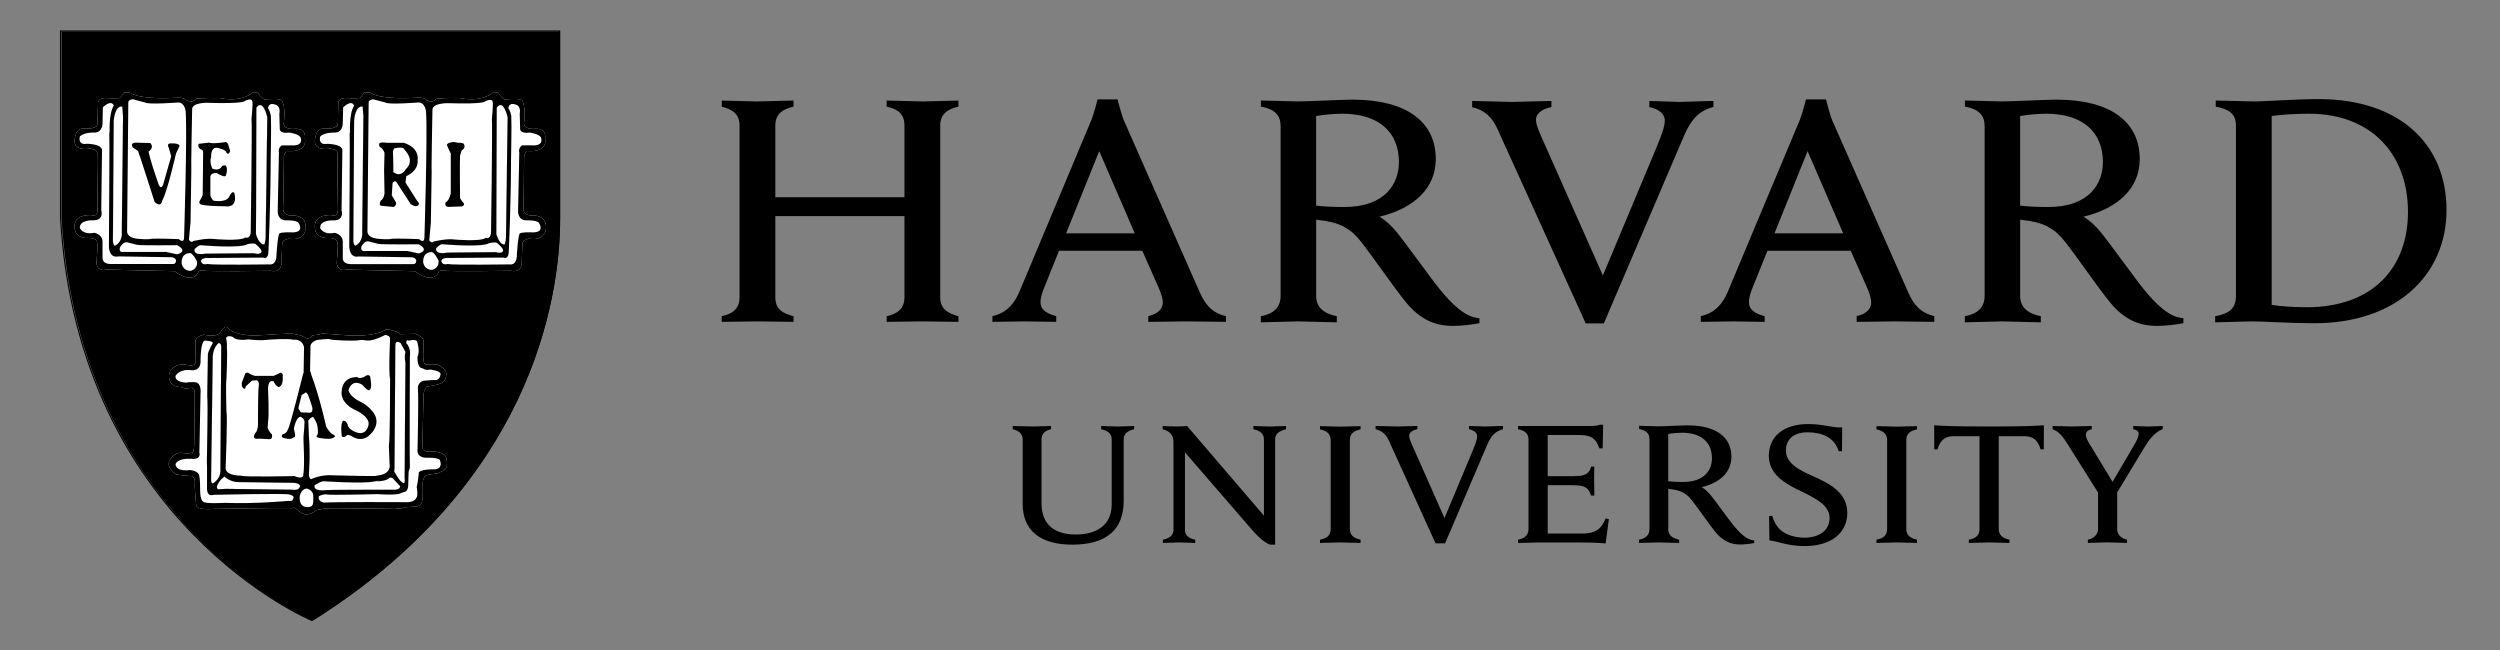 <svg width="500" height="130" viewBox="0 0 500 130" fill="none" xmlns="http://www.w3.org/2000/svg">
<rect x="0" y="0" width="500" height="130" fill="#808080" stroke="none"/>
<path d="M204.537 87.88C204.537 86.878 203.877 86.136 202.535 85.847V85.199C203.278 85.199 205.76 85.299 206.455 85.299C207.061 85.299 209.46 85.199 210.208 85.199V85.847C208.961 86.088 208.302 86.819 208.302 87.88V100.594C208.302 104.619 210.529 106.899 215.191 106.899C219.206 106.899 222.336 105.108 222.336 100.895V87.832C222.336 86.89 221.736 86.141 220.233 85.853V85.205C220.78 85.205 222.835 85.305 223.53 85.305C224.129 85.305 226.279 85.205 226.832 85.205V85.853C225.377 86.195 224.735 86.843 224.735 87.832V100.194C224.735 105.744 221.481 108.932 214.461 108.932C207.922 108.932 204.537 105.986 204.537 100.771V87.88V87.88Z" fill="black"/>
<path d="M232.575 107.935C234.095 107.653 234.695 106.893 234.695 105.956V88.38C234.695 86.889 233.893 86.218 232.533 85.852V85.204C233.305 85.263 234.6 85.293 235.259 85.293C235.859 85.293 236.791 85.281 237.421 85.204L252.785 103.128V87.838C252.785 86.895 252.179 86.147 250.683 85.852V85.204C251.235 85.204 253.213 85.304 253.914 85.304C254.525 85.304 256.646 85.204 257.204 85.204V85.852C255.737 86.194 255.03 86.848 255.03 87.838V108.937H254.104C253.522 108.802 252.423 108.183 250.742 106.356L236.993 90.472V105.962C236.993 106.904 237.54 107.653 239.042 107.941V108.589C238.49 108.589 236.512 108.483 235.812 108.483C235.206 108.483 233.133 108.589 232.575 108.589V107.935V107.935Z" fill="black"/>
<path d="M353.821 103.193H354.468C354.813 104.506 355.567 105.703 356.63 106.392C357.735 107.164 359.469 107.535 360.865 107.535C363.959 107.535 365.913 106.015 365.913 103.611C365.913 101.124 363.401 99.828 360.396 98.338C358.157 97.23 353.762 95.392 353.762 91.179C353.762 87.255 356.779 84.81 361.607 84.81C364.79 84.81 366.287 85.581 368.437 85.481L368.395 90.242H367.742C366.881 87.437 364.315 86.459 361.5 86.459C358.353 86.459 357.177 88.245 357.177 90.059C357.177 92.658 359.742 93.972 362.646 95.256C365.913 96.7 369.459 98.52 369.459 102.586C369.459 106.433 366.43 109.214 360.889 109.214C357.592 109.214 355.615 108.277 353.881 108.071L353.821 103.193Z" fill="black"/>
<path d="M423.439 97.949V105.903C423.439 106.693 424.045 107.683 425.411 107.93V108.578C424.65 108.578 422.156 108.472 421.437 108.472C420.832 108.472 418.444 108.578 417.577 108.578V107.93C418.949 107.683 419.608 106.687 419.608 105.903V98.297L423.439 97.949ZM419.858 98.909L413.604 88.952C412.535 87.202 411.721 86.283 410.527 85.847V85.199C411.383 85.199 413.699 85.299 414.358 85.299C414.952 85.299 417.452 85.199 418.355 85.199V85.847C417.553 85.988 417.179 86.383 417.179 86.984C417.179 87.514 417.541 88.192 417.904 88.781C418.26 89.364 422.518 96.37 422.518 96.37L426.961 88.787C427.412 88.027 427.727 87.273 427.727 86.778C427.727 86.324 427.406 85.953 426.646 85.853V85.205C427.4 85.205 428.98 85.305 429.485 85.305C429.989 85.305 431.807 85.205 432.549 85.205V85.806C430.839 86.501 429.776 87.986 428.736 89.712L423.047 99.139" fill="black"/>
<path d="M303.605 85.199H318.275C318.726 85.199 319.522 85.146 319.979 84.951H320.633L320.532 89.682H319.884C319.326 88.192 318.744 87.002 315.905 87.002H309.539V95.245H314.45C315.169 95.245 316.036 95.186 316.41 95.097C317.515 94.856 318.002 94.249 318.221 93.318H318.875C318.827 94.031 318.827 95.657 318.827 96.14C318.827 96.623 318.875 98.338 318.875 99.11H318.221C317.907 98.179 317.479 97.472 316.41 97.212C316.036 97.112 315.151 97.036 314.45 97.036H309.539V106.704H316.469C319.492 106.704 320.371 105.455 321.126 103.682L321.773 103.835L321.126 108.69C318.875 108.49 317.527 108.49 314.973 108.49H307.65C306.943 108.49 304.354 108.59 303.605 108.59V107.942C304.924 107.694 305.696 107.046 305.696 105.785V87.909C305.696 86.801 305.096 86.106 303.611 85.864V85.199H303.605Z" fill="black"/>
<path d="M266.136 88.032C266.136 86.83 265.417 86.171 264.004 85.87V85.228C264.794 85.228 267.336 85.328 268.078 85.328C268.702 85.328 271.315 85.228 272.111 85.228V85.87C270.703 86.171 269.967 86.772 269.967 88.032V105.785C269.967 106.987 270.691 107.635 272.111 107.936V108.584C271.315 108.584 268.809 108.483 268.078 108.483C267.449 108.483 264.788 108.584 263.998 108.584V107.936C265.441 107.67 266.136 107.04 266.136 105.785V88.032V88.032Z" fill="black"/>
<path d="M377.423 88.032C377.423 86.83 376.693 86.171 375.285 85.87V85.228C376.069 85.228 378.623 85.328 379.359 85.328C379.989 85.328 382.602 85.228 383.398 85.228V85.87C381.99 86.171 381.26 86.772 381.26 88.032V105.785C381.26 106.987 381.984 107.635 383.398 107.936V108.584C382.608 108.584 380.102 108.483 379.359 108.483C378.736 108.483 376.075 108.584 375.285 108.584V107.936C376.728 107.67 377.423 107.04 377.423 105.785V88.032Z" fill="black"/>
<path d="M397.817 85.299C389.776 85.299 388.487 85.152 386.842 85.052L386.854 89.871H387.507C388.107 87.738 389.306 87.237 390.857 87.237H395.899V105.785C395.899 107.04 395.204 107.665 393.761 107.936V108.584C394.557 108.584 397.235 108.484 397.853 108.484C398.589 108.484 401.107 108.584 401.891 108.584V107.936C400.472 107.641 399.747 106.987 399.747 105.785V87.237H404.754C406.363 87.237 407.516 87.779 408.115 89.871H408.763L408.775 85.052C407.147 85.152 405.859 85.299 397.817 85.299Z" fill="black"/>
<path d="M333.645 96.252C334.393 96.352 335.498 96.399 336.59 96.399C341.003 96.399 342.393 93.883 342.393 91.65C342.393 88.498 340.273 86.542 336.406 86.542C335.605 86.542 334.446 86.642 333.645 86.789V96.252ZM333.645 105.785C333.645 106.987 334.411 107.635 335.83 107.936V108.584C335.046 108.584 332.469 108.484 331.738 108.484C331.109 108.484 328.597 108.584 327.807 108.584V107.936C329.125 107.688 329.897 107.04 329.897 105.785V87.85C329.897 86.748 329.291 86.053 327.813 85.805V85.163C328.597 85.163 331.085 85.263 331.792 85.263C332.944 85.263 336.216 85.069 337.505 85.069C343.141 85.069 346.283 87.379 346.283 91.344C346.283 94.461 343.949 96.57 340.35 97.43C340.35 97.43 341.169 97.902 341.989 98.85C342.981 100.011 345.665 103.835 346.782 105.172C347.892 106.51 349.318 108.006 350.844 108.077V108.601C350.114 108.761 348.938 108.896 348.047 108.896C346.134 108.896 344.602 108.224 343.117 106.445C341.835 104.895 339.655 101.678 338.372 100.052C337.553 99.015 336.555 98.208 334.737 97.913C334.387 97.855 334.054 97.801 333.657 97.76V105.785H333.645Z" fill="black"/>
<path d="M277.766 88.103C277.249 86.972 276.465 86.147 275.117 85.852V85.192C275.955 85.192 278.853 85.298 279.488 85.298C280.076 85.298 282.606 85.192 283.467 85.192V85.835C282.701 85.982 281.834 86.4 281.834 87.172C281.834 87.726 282.173 88.48 282.82 89.9L288.896 103.611L294.645 89.876C295.096 88.769 295.429 87.909 295.429 87.255C295.429 86.53 294.758 86.029 293.801 85.835V85.192C294.567 85.192 296.438 85.298 297.02 85.298C297.555 85.298 299.752 85.192 300.59 85.192V85.852C299.152 86.235 298.279 87.019 297.478 88.875L289.02 108.66H287.108L277.766 88.103Z" fill="black"/>
<path d="M299.45 25.701C298.47 23.563 296.974 22.001 294.432 21.442V20.198C296.011 20.198 301.262 20.387 302.467 20.387C303.578 20.387 308.662 20.198 310.283 20.198V21.412C308.846 21.689 307.195 22.484 307.195 23.957C307.195 24.994 307.842 26.426 309.053 29.113L320.575 55.091L331.473 29.066C332.323 26.956 332.958 25.348 332.958 24.105C332.958 22.72 331.669 21.783 329.864 21.412V20.198C331.307 20.198 334.811 20.387 335.927 20.387C336.943 20.387 341.106 20.198 342.686 20.198V21.377C339.972 22.107 338.309 23.657 336.795 27.169L320.771 64.677H317.142L299.45 25.701Z" fill="black"/>
<path d="M144.346 63.245C146.436 62.773 147.909 61.825 147.909 59.474V25.088C147.909 22.832 146.543 21.895 144.346 21.329V20.11C145.444 20.11 150.178 20.292 151.33 20.292C152.654 20.292 157.619 20.11 158.706 20.11V21.329C156.616 21.801 155.066 22.743 155.066 25.088V39.453H180.888V25.088C180.888 22.737 179.511 21.801 177.331 21.329V20.11C178.424 20.11 183.294 20.292 184.618 20.292C185.758 20.292 190.605 20.11 191.686 20.11V21.329C189.595 21.801 188.045 22.743 188.045 25.088V59.474C188.045 61.731 189.5 62.679 191.686 63.245V64.37C190.605 64.37 185.764 64.276 184.618 64.276C183.294 64.276 178.424 64.37 177.331 64.37V63.245C179.41 62.773 180.888 61.825 180.888 59.474V43.224H155.066V59.474C155.066 61.825 156.521 62.679 158.706 63.245V64.37C157.613 64.37 152.654 64.276 151.33 64.276C150.178 64.276 145.444 64.37 144.346 64.37V63.245V63.245Z" fill="black"/>
<path d="M454.339 60.977C455.955 61.265 458.948 61.448 461.306 61.448C474.651 61.448 481.593 53.482 481.593 42.37C481.593 30.851 474.265 22.744 461.787 22.744C459.239 22.744 456.05 22.932 454.339 23.209V60.977ZM443.031 63.245C445.71 62.774 447.189 61.713 447.189 59.286V25.088C447.189 22.732 445.734 21.801 443.144 21.329V20.11C444.635 20.11 449.493 20.292 450.835 20.292C453.009 20.292 459.061 19.821 463.776 19.821C479.663 19.821 489.302 28.624 489.302 42.004C489.302 55.014 479.265 64.647 462.891 64.647C458.17 64.647 452.569 64.276 450.378 64.276C449.048 64.276 444.516 64.465 443.031 64.465V63.245Z" fill="black"/>
<path d="M263.226 41.126C264.64 41.309 266.73 41.403 268.803 41.403C277.159 41.403 279.784 36.63 279.784 32.418C279.784 26.431 275.77 22.743 268.447 22.743C266.938 22.743 264.741 22.932 263.226 23.209V41.126ZM263.226 59.161C263.226 61.442 264.681 62.679 267.36 63.245V64.464C265.869 64.464 261.011 64.276 259.609 64.276C258.428 64.276 253.665 64.464 252.174 64.464V63.245C254.662 62.773 256.123 61.542 256.123 59.161V25.206C256.123 23.114 254.983 21.794 252.18 21.323V20.104C253.67 20.104 258.38 20.286 259.705 20.286C261.89 20.286 268.084 19.927 270.525 19.927C281.21 19.927 287.155 24.31 287.155 31.805C287.155 37.715 282.718 41.692 275.906 43.336C275.906 43.336 277.45 44.225 279.006 46.028C280.889 48.226 286.092 55.614 288.2 58.142C290.302 60.676 292.999 63.504 295.885 63.633V64.629C294.501 64.924 292.292 65.177 290.599 65.177C286.959 65.177 284.066 63.91 281.251 60.528C278.828 57.594 274.582 51.355 272.153 48.279C270.603 46.317 268.726 44.791 265.293 44.225C264.616 44.113 263.981 44.025 263.232 43.937V59.161H263.226Z" fill="black"/>
<path d="M404.023 41.126C405.454 41.309 407.533 41.403 409.606 41.403C417.962 41.403 420.581 36.63 420.581 32.418C420.581 26.431 416.56 22.743 409.255 22.743C407.735 22.743 405.549 22.932 404.023 23.209V41.126ZM404.023 59.161C404.023 61.442 405.484 62.679 408.163 63.245V64.464C406.672 64.464 401.82 64.276 400.424 64.276C399.224 64.276 394.473 64.464 392.977 64.464V63.245C395.459 62.773 396.926 61.542 396.926 59.161V25.206C396.926 23.114 395.78 21.794 392.983 21.323V20.104C394.479 20.104 399.171 20.286 400.507 20.286C402.699 20.286 408.887 19.927 411.316 19.927C422.018 19.927 427.946 24.31 427.946 31.805C427.946 37.715 423.521 41.692 416.703 43.336C416.703 43.336 418.253 44.225 419.797 46.028C421.704 48.226 426.9 55.614 428.997 58.142C431.105 60.676 433.807 63.504 436.676 63.633V64.629C435.31 64.924 433.089 65.177 431.414 65.177C427.761 65.177 424.857 63.91 422.054 60.528C419.631 57.594 415.396 51.355 412.949 48.279C411.399 46.317 409.529 44.791 406.102 44.225C405.413 44.113 404.783 44.025 404.029 43.937V59.161H404.023Z" fill="black"/>
<path d="M226.952 46.665L219.843 30.226L213.221 46.665H226.952ZM198.48 63.233C201.307 62.579 202.858 60.764 203.891 58.331L218.192 24.193C218.798 22.779 219.511 19.88 219.511 19.88H223.513C223.513 19.88 224.232 22.791 224.826 24.205L239.935 58.425C241.01 60.782 242.18 62.485 245.185 63.233L245.179 64.37C243.54 64.37 238.456 64.276 237.298 64.276C236.146 64.276 231.288 64.37 229.654 64.37L229.66 63.233C231.858 62.697 232.553 61.589 232.553 60.511C232.553 59.598 232.173 58.567 231.709 57.5L228.461 50.147H211.808L208.832 57.541C208.5 58.378 208.102 59.562 208.102 60.364C208.102 61.595 208.749 62.579 211.249 63.233L211.243 64.37C209.765 64.37 205.863 64.276 204.948 64.276L198.48 64.37V63.233Z" fill="black"/>
<path d="M368.634 46.665L361.519 30.226L354.903 46.665H368.634ZM340.162 63.233C342.989 62.579 344.545 60.764 345.567 58.331L359.874 24.193C360.479 22.779 361.198 19.88 361.198 19.88H365.201C365.201 19.88 365.908 22.791 366.502 24.205L381.622 58.425C382.691 60.782 383.867 62.485 386.861 63.233L386.855 64.37C385.221 64.37 380.132 64.276 378.968 64.276C377.827 64.276 372.969 64.37 371.336 64.37V63.233C373.551 62.697 374.234 61.589 374.234 60.511C374.234 59.598 373.86 58.567 373.403 57.5L370.142 50.147H353.489L350.508 57.541C350.175 58.378 349.783 59.562 349.783 60.364C349.783 61.595 350.431 62.579 352.931 63.233V64.37C351.446 64.37 347.55 64.276 346.63 64.276L340.162 64.37V63.233Z" fill="black"/>
<path d="M12.315 6.305H112.025V43.672C112.025 60.794 105.599 97.1 62.541 124.127C62.541 124.127 15.884 104.795 12.315 43.672V6.305V6.305Z" fill="black"/>
<path d="M12.107 6.205H111.919V43.601C111.919 60.729 105.487 97.059 62.387 124.097C62.387 124.097 15.683 104.754 12.107 43.601V6.205V6.205Z" stroke="black" stroke-width="0.23"/>
<path d="M87.782 54.319C87.782 54.319 86.891 57.129 82.942 54.242L69.365 53.918C69.365 53.918 67.589 54.484 67.346 52.639C67.346 52.639 67.672 48.951 67.506 48.633C67.506 48.633 67.589 47.59 65.802 47.59C65.802 47.59 63.058 47.908 62.981 45.498C62.981 45.498 62.5 42.935 66.295 43.018C66.295 43.018 67.506 43.578 67.589 42.051C67.589 42.051 67.429 31.629 67.506 30.833C67.506 30.833 67.833 29.879 65.968 29.714C65.968 29.714 63.301 30.273 62.981 28.512C62.981 28.512 62.82 25.866 64.602 25.701C64.602 25.701 66.782 25.866 67.185 25.301C67.185 25.301 67.672 25.619 67.589 23.704L67.672 20.41C67.672 20.41 67.904 19.532 69.282 19.615C69.282 19.615 71.788 19.774 72.115 19.526C72.115 19.526 72.673 18.808 72.839 18.484C72.839 18.484 74.134 18.407 74.372 18.725C74.372 18.725 76.314 20.01 83.666 19.526C83.666 19.526 84.801 19.526 85.032 19.851C85.032 19.851 86.41 20.893 87.218 19.774C87.218 19.774 88.429 19.526 92.064 19.615C92.064 19.615 96.031 20.652 98.769 18.407L99.66 18.566C99.66 18.566 100.788 20.404 101.596 19.851C101.596 19.851 104.019 19.615 104.423 20.092C104.423 20.092 105.231 21.288 104.827 24.423C104.827 24.423 104.346 25.778 106.686 25.778C106.686 25.778 109.352 25.295 109.026 27.781C109.026 27.781 109.75 30.586 105.314 30.191C105.314 30.191 104.744 30.992 104.821 31.552C104.821 31.552 104.744 40.685 104.661 41.733C104.661 41.733 104.583 43.177 106.52 43.094C106.52 43.094 109.109 42.929 109.192 45.257C109.192 45.257 109.513 48.303 105.789 47.737C105.789 47.737 104.661 47.902 104.488 48.621L104.334 52.628C104.334 52.628 104.411 54.631 102.154 54.148C101.834 54.148 89.552 54.395 88.501 54.077C88.512 54.083 87.942 54.006 87.782 54.319Z" fill="white"/>
<path d="M61.686 67.717C61.686 67.717 62.25 67.481 62.411 67.087C62.411 67.087 64.109 66.922 64.347 66.686L69.68 67.087C69.68 67.087 74.93 67.481 77.193 65.873C77.193 65.873 78.007 65.873 78.571 66.12C78.571 66.12 79.693 66.368 80.02 66.839L83.09 66.757C83.09 66.757 84.866 67.322 84.706 68.448V69.885C84.706 69.885 84.379 72.772 85.187 72.937H87.539C87.539 72.937 89.481 73.815 89.237 74.941C89.237 74.941 89.32 76.537 87.628 76.861C87.628 76.861 85.923 77.339 85.365 77.262C85.365 77.262 84.795 77.981 84.712 78.859L84.474 89.358C84.474 89.358 84.308 90.478 86.006 90.319C86.006 90.319 88.507 90.077 89.237 91.444C89.237 91.444 89.885 93.766 88.59 94.166L87.622 94.643L85.519 94.979C85.519 94.979 84.634 95.05 84.551 96.576V99.375C84.551 99.375 84.634 101.307 83.096 101.307L80.833 101.466C80.833 101.466 80.269 101.938 79.141 101.62C79.141 101.62 65.404 101.867 64.917 101.702L63.301 102.026C63.301 102.026 61.526 103.629 60.071 102.421L58.942 101.537C58.942 101.537 58.135 101.696 57.814 101.614C57.487 101.537 42.622 101.779 42.622 101.779C42.622 101.779 39.468 102.103 39.231 101.054C39.231 101.054 38.827 96.971 38.987 96.482C38.987 96.482 38.987 95.286 38.263 95.209C38.263 95.209 35.109 95.05 35.032 94.72C35.032 94.72 33.333 93.524 33.82 92.322C33.82 92.322 34.39 90.713 36.083 90.554C36.083 90.554 38.666 90.961 38.666 90.236C38.666 90.236 38.833 89.753 38.833 88.958C38.833 88.958 38.993 79.413 38.91 78.776C38.91 78.776 39.153 77.574 38.102 77.574C38.102 77.574 36.974 77.892 36.249 77.415C36.249 77.415 34.307 77.498 33.903 75.972C33.903 75.972 33.577 75.011 34.058 74.204C34.058 74.204 34.949 72.442 37.532 73.008C37.532 73.008 38.987 73.409 39.148 72.372L39.07 68.518C39.07 68.518 38.744 67.481 40.763 66.922C40.763 66.922 43.346 67.64 44.154 66.362C44.154 66.362 45.045 64.594 45.764 65.796C45.764 65.796 47.308 67.24 51.507 67.087C51.507 67.087 58.782 66.521 58.942 66.833C58.942 66.833 60.718 67.087 61.205 67.64L61.686 67.717Z" fill="white"/>
<path d="M39.726 54.318C39.726 54.318 38.835 57.129 34.874 54.236L21.303 53.912C21.303 53.912 19.527 54.477 19.284 52.633C19.284 52.633 19.61 48.95 19.438 48.627C19.438 48.627 19.527 47.584 17.746 47.584C17.746 47.584 15.002 47.913 14.925 45.504C14.925 45.504 14.438 42.929 18.233 43.017C18.233 43.017 19.438 43.577 19.527 42.051C19.527 42.051 19.367 31.634 19.438 30.827C19.438 30.827 19.771 29.872 17.912 29.713C17.912 29.713 15.245 30.273 14.925 28.505C14.925 28.505 14.758 25.866 16.534 25.701C16.534 25.701 18.714 25.866 19.123 25.312C19.123 25.312 19.61 25.624 19.527 23.698L19.61 20.416C19.61 20.416 19.854 19.532 21.22 19.614C21.22 19.614 23.732 19.773 24.059 19.532C24.059 19.532 24.623 18.813 24.777 18.489C24.777 18.489 26.078 18.412 26.322 18.725C26.322 18.725 28.258 20.015 35.616 19.532C35.616 19.532 36.739 19.532 36.982 19.856C36.982 19.856 38.354 20.899 39.162 19.773C39.162 19.773 40.373 19.532 44.014 19.614C44.014 19.614 47.963 20.657 50.719 18.412L51.604 18.577C51.604 18.577 52.732 20.416 53.552 19.856C53.552 19.856 55.975 19.614 56.379 20.098C56.379 20.098 57.187 21.299 56.777 24.428C56.777 24.428 56.296 25.789 58.636 25.789C58.636 25.789 61.302 25.312 60.982 27.787C60.982 27.787 61.712 30.591 57.264 30.196C57.264 30.196 56.694 30.998 56.771 31.557C56.771 31.557 56.694 40.69 56.611 41.739C56.611 41.739 56.533 43.17 58.469 43.1C58.469 43.1 61.053 42.929 61.136 45.262C61.136 45.262 61.457 48.308 57.745 47.743C57.745 47.743 56.611 47.908 56.444 48.627L56.284 52.633C56.284 52.633 56.367 54.636 54.098 54.159C53.778 54.159 41.502 54.395 40.45 54.082C40.45 54.082 39.886 54.006 39.726 54.318Z" fill="white"/>
<path d="M87.782 54.319C87.782 54.319 86.891 57.129 82.942 54.242L69.365 53.918C69.365 53.918 67.589 54.484 67.346 52.639C67.346 52.639 67.672 48.951 67.506 48.633C67.506 48.633 67.589 47.59 65.802 47.59C65.802 47.59 63.058 47.908 62.981 45.498C62.981 45.498 62.5 42.935 66.295 43.018C66.295 43.018 67.506 43.578 67.589 42.051C67.589 42.051 67.429 31.629 67.506 30.833C67.506 30.833 67.833 29.879 65.968 29.714C65.968 29.714 63.301 30.273 62.981 28.512C62.981 28.512 62.82 25.866 64.602 25.701C64.602 25.701 66.782 25.866 67.185 25.301C67.185 25.301 67.672 25.619 67.589 23.704L67.672 20.41C67.672 20.41 67.904 19.532 69.282 19.615C69.282 19.615 71.788 19.774 72.115 19.526C72.115 19.526 72.673 18.808 72.839 18.484C72.839 18.484 74.134 18.407 74.372 18.725C74.372 18.725 76.314 20.01 83.666 19.526C83.666 19.526 84.801 19.526 85.032 19.851C85.032 19.851 86.41 20.893 87.218 19.774C87.218 19.774 88.429 19.526 92.064 19.615C92.064 19.615 96.031 20.652 98.769 18.407L99.66 18.566C99.66 18.566 100.788 20.404 101.596 19.851C101.596 19.851 104.019 19.615 104.423 20.092C104.423 20.092 105.231 21.288 104.827 24.423C104.827 24.423 104.346 25.778 106.686 25.778C106.686 25.778 109.352 25.295 109.026 27.781C109.026 27.781 109.75 30.586 105.314 30.191C105.314 30.191 104.744 30.992 104.821 31.552C104.821 31.552 104.744 40.685 104.661 41.733C104.661 41.733 104.583 43.177 106.52 43.094C106.52 43.094 109.109 42.929 109.192 45.257C109.192 45.257 109.513 48.303 105.789 47.737C105.789 47.737 104.661 47.902 104.488 48.621L104.334 52.628C104.334 52.628 104.411 54.631 102.154 54.148C101.834 54.148 89.552 54.395 88.501 54.077C88.512 54.083 87.942 54.006 87.782 54.319Z" fill="black"/>
<path d="M87.782 54.324C87.782 54.324 86.891 57.135 82.942 54.248L69.365 53.923C69.365 53.923 67.589 54.489 67.346 52.645C67.346 52.645 67.672 48.956 67.506 48.638C67.506 48.638 67.589 47.595 65.808 47.595C65.808 47.595 63.064 47.919 62.981 45.51C62.981 45.51 62.5 42.947 66.295 43.029C66.295 43.029 67.506 43.589 67.589 42.063C67.589 42.063 67.429 31.64 67.506 30.839C67.506 30.839 67.833 29.878 65.974 29.719C65.974 29.719 63.307 30.279 62.981 28.517C62.981 28.517 62.826 25.872 64.602 25.707C64.602 25.707 66.782 25.866 67.185 25.306C67.185 25.306 67.678 25.624 67.589 23.703L67.678 20.41C67.678 20.41 67.91 19.532 69.294 19.614C69.294 19.614 71.8 19.773 72.121 19.526C72.121 19.526 72.679 18.813 72.845 18.483C72.845 18.483 74.14 18.401 74.378 18.725C74.378 18.725 76.314 20.009 83.672 19.52C83.672 19.52 84.806 19.52 85.038 19.844C85.038 19.844 86.416 20.887 87.224 19.768C87.224 19.768 88.435 19.52 92.07 19.608C92.07 19.608 96.037 20.645 98.775 18.401L99.666 18.56C99.666 18.56 100.794 20.404 101.602 19.844C101.602 19.844 104.025 19.608 104.429 20.086C104.429 20.086 105.237 21.288 104.833 24.416C104.833 24.416 104.352 25.777 106.692 25.777C106.692 25.777 109.358 25.294 109.032 27.775C109.032 27.775 109.756 30.585 105.32 30.185C105.32 30.185 104.756 30.986 104.833 31.552C104.833 31.552 104.756 40.684 104.673 41.733C104.673 41.733 104.589 43.176 106.531 43.1C106.531 43.1 109.121 42.935 109.204 45.256C109.204 45.256 109.519 48.303 105.801 47.737C105.801 47.737 104.673 47.902 104.5 48.621L104.346 52.627C104.346 52.627 104.423 54.63 102.166 54.147C101.846 54.147 89.564 54.395 88.507 54.071C88.512 54.083 87.942 54.006 87.782 54.324Z" stroke="black" stroke-width="0.01"/>
<path d="M72.519 21.294C72.519 21.294 72.679 22.897 72.679 23.303C72.679 23.704 72.442 46.465 72.442 46.465C72.442 46.465 72.679 48.226 71.153 49.11C71.153 49.11 70.743 49.269 70.666 48.144L70.826 24.105C70.82 24.11 70.981 21.135 72.519 21.294Z" fill="white"/>
<path d="M72.519 21.294C72.519 21.294 72.674 22.897 72.674 23.303C72.674 23.704 72.436 46.471 72.436 46.471C72.436 46.471 72.674 48.232 71.141 49.116C71.141 49.116 70.732 49.275 70.648 48.156L70.809 24.11C70.821 24.11 70.981 21.135 72.519 21.294Z" stroke="black" stroke-width="0.012"/>
<path d="M69.85 49.352C69.85 49.352 70.011 26.75 69.934 26.349C69.85 25.955 70.011 26.679 70.011 26.679C70.011 26.679 69.767 22.744 70.819 21.141C70.819 21.141 70.492 19.786 68.633 21.465L68.55 24.747C68.55 24.747 68.55 26.591 66.857 26.514C66.857 26.514 64.915 26.432 64.03 27.316C64.03 27.316 63.543 29.083 65.402 28.765C65.402 28.765 68.312 28.765 68.473 29.961L68.312 42.069C68.312 42.069 68.96 44.084 66.697 44.084C66.697 44.084 63.941 43.913 64.03 45.599C64.03 45.599 64.6 47.042 66.94 46.565C66.94 46.565 68.633 46.877 68.556 48.492V51.538C68.556 51.538 68.395 52.745 70.011 52.822H82.613C82.613 52.822 83.255 52.899 83.255 52.097C83.255 52.097 83.178 51.455 82.21 51.455L71.709 51.296C71.709 51.278 70.011 51.838 69.85 49.352Z" fill="white"/>
<path d="M72.276 49.317C72.276 49.317 71.95 50.436 73.161 50.206H81.482L83.739 50.695C83.739 50.695 86.079 50.13 83.739 48.851C83.739 48.851 76.309 48.922 75.662 48.769C75.662 48.769 74.124 48.368 73.797 48.291C73.803 48.28 73.001 47.961 72.276 49.317Z" fill="white"/>
<path d="M72.276 49.317C72.276 49.317 71.95 50.442 73.161 50.206H81.488L83.745 50.695C83.745 50.695 86.091 50.124 83.745 48.845C83.745 48.845 76.315 48.916 75.668 48.763C75.668 48.763 74.129 48.362 73.803 48.28C73.803 48.28 73.001 47.956 72.276 49.317Z" stroke="black" stroke-width="0.012"/>
<path d="M86.089 50.441C86.089 50.441 84.556 50.441 84.634 52.451C84.634 52.451 84.794 53.965 86.409 53.965C86.409 53.965 87.859 53.729 87.704 52.127C87.704 52.127 86.813 50.123 86.089 50.441Z" fill="white"/>
<path d="M87.225 49.641C87.225 49.641 87.949 48.839 88.436 48.839C88.436 48.839 96.513 49.558 97.879 48.598C97.879 48.598 99.097 48.356 99.423 48.598C99.423 48.598 100.635 49.558 100.635 50.118C100.635 50.118 100.558 50.843 99.103 50.43C99.103 50.43 89.974 50.519 89.487 50.519C89.481 50.525 86.975 51.084 87.225 49.641Z" fill="white"/>
<path d="M87.217 49.641C87.217 49.641 87.941 48.839 88.428 48.839C88.428 48.839 96.511 49.558 97.877 48.598C97.877 48.598 99.095 48.356 99.421 48.598C99.421 48.598 100.633 49.558 100.633 50.124C100.633 50.124 100.556 50.849 99.101 50.436C99.101 50.436 89.966 50.525 89.479 50.525C89.479 50.525 86.967 51.084 87.217 49.641Z" stroke="black" stroke-width="0.012"/>
<path d="M88.268 52.239C88.268 52.239 88.268 51.591 89.402 51.591L100.71 51.514C100.71 51.514 101.761 52.074 101.761 50.159C101.761 50.159 102.177 41.421 102.212 31.8C102.224 28.936 102.355 25.931 102.254 23.15C102.254 23.15 102.005 21.948 101.678 21.701C101.678 21.701 101.678 20.422 103.056 20.899C103.056 20.899 104.267 20.982 103.947 22.832L104.03 25.625C104.03 25.625 103.786 26.833 105.96 26.509C105.96 26.509 108.14 26.833 108.223 27.628C108.223 27.628 108.87 29.237 106.287 29.072H104.422C104.422 29.072 103.614 29.549 103.857 30.515L103.614 42.14C103.614 42.14 103.454 44.143 105.39 44.067C105.39 44.067 107.403 43.984 107.813 44.626C107.813 44.626 109.197 46.63 106.197 46.471C106.197 46.471 104.339 46.388 103.935 46.712C103.935 46.712 103.608 47.113 103.37 50.884C103.37 50.884 103.537 53.129 101.838 52.881C101.838 52.881 90.608 53.04 89.556 52.804C89.562 52.799 88.434 53.129 88.268 52.239Z" fill="white"/>
<path d="M73.73 20.569L73.487 46.306C73.487 46.306 73.409 47.502 75.429 47.743C75.429 47.743 77.769 47.985 78.333 47.743C78.333 47.743 79.877 47.661 83.826 47.826C83.826 47.826 84.8 48.798 84.884 47.584C84.884 47.584 85.525 26.75 85.21 22.414C85.21 22.414 85.121 20.569 83.755 20.493C83.755 20.493 77.614 20.982 77.05 20.493L74.627 19.857C74.615 19.851 73.647 19.933 73.73 20.569Z" fill="white"/>
<path d="M86.493 21.853C86.493 21.853 86.25 33.956 86.333 34.356L86.172 44.532L85.846 48.061C85.846 48.061 86.333 48.78 86.737 48.303C86.737 48.303 89.32 47.654 90.935 47.902C90.935 47.902 96.114 48.379 97.159 47.572C97.159 47.572 97.967 47.973 98.205 46.688C98.205 46.688 98.525 24.251 98.377 23.851C98.377 23.851 98.692 20.634 98.525 20.322C98.525 20.322 98.454 19.603 97.076 20.239C97.076 20.239 97.237 20.881 89.564 20.634C89.564 20.645 86.659 20.569 86.493 21.853Z" fill="white"/>
<path d="M99.345 21.536L99.268 46.859C99.268 46.859 99.915 49.11 100.96 48.874C100.96 48.874 101.121 48.386 101.198 47.584L101.524 23.456C101.518 23.462 100.711 19.621 99.345 21.536Z" fill="white"/>
<path d="M99.341 21.536L99.264 46.865C99.264 46.865 99.911 49.116 100.962 48.88C100.962 48.88 101.123 48.392 101.2 47.59L101.526 23.457C101.52 23.457 100.713 19.621 99.341 21.536Z" stroke="black" stroke-width="0.012"/>
<path d="M89.422 29.119C89.179 28.476 90.794 28.4 90.794 28.4L91.602 28.559C92.166 28.482 92.736 28.724 92.736 28.724C93.3 29.602 92.332 30.079 92.332 30.079L92.012 31.122C91.928 32.006 92.012 39.618 92.012 39.618C92.172 40.013 92.819 40.732 92.819 40.732C92.819 41.456 91.928 41.297 91.928 41.297L89.588 41.38C88.858 41.297 89.102 40.496 89.102 40.496C89.909 40.095 90.153 38.652 90.153 38.652V30.721L89.422 29.119Z" fill="black"/>
<path d="M78.595 30.238C78.672 32.006 78.672 34.41 78.672 34.41C80.21 35.611 81.095 33.926 81.095 33.926C83.115 32.006 81.095 30.238 80.775 29.761C80.448 29.278 78.832 29.678 78.832 29.678L78.595 30.238ZM78.518 36.578L78.357 39.064L79.076 40.266C79.569 40.908 78.755 41.392 78.755 41.392L76.172 41.15C75.691 40.903 76.172 40.107 76.172 40.107C76.819 39.712 76.902 38.664 76.902 38.664L76.819 34.015L76.902 30.651C76.902 30.25 76.255 29.531 76.255 29.531C75.691 29.448 75.851 28.73 75.851 28.73C76.011 28.329 77.377 28.565 77.377 28.565H80.775C84.005 29.608 83.524 31.935 83.524 31.935C83.768 34.256 81.262 35.223 81.262 35.223L81.095 36.507L83.441 40.19C83.845 40.514 83.768 40.838 83.768 40.838C83.441 41.721 82.147 40.838 82.147 40.838L79.242 36.348C78.999 36.012 78.518 36.578 78.518 36.578Z" fill="black"/>
<path d="M61.686 67.717C61.686 67.717 62.25 67.481 62.411 67.087C62.411 67.087 64.109 66.922 64.347 66.686L69.68 67.087C69.68 67.087 74.93 67.481 77.193 65.873C77.193 65.873 78.007 65.873 78.571 66.12C78.571 66.12 79.693 66.368 80.02 66.839L83.09 66.757C83.09 66.757 84.866 67.322 84.706 68.448V69.885C84.706 69.885 84.379 72.772 85.187 72.937H87.539C87.539 72.937 89.481 73.815 89.237 74.941C89.237 74.941 89.32 76.537 87.628 76.861C87.628 76.861 85.923 77.339 85.365 77.262C85.365 77.262 84.795 77.981 84.712 78.859L84.474 89.358C84.474 89.358 84.308 90.478 86.006 90.319C86.006 90.319 88.507 90.077 89.237 91.444C89.237 91.444 89.885 93.766 88.59 94.166L87.622 94.643L85.519 94.979C85.519 94.979 84.634 95.05 84.551 96.576V99.375C84.551 99.375 84.634 101.307 83.096 101.307L80.833 101.466C80.833 101.466 80.269 101.938 79.141 101.62C79.141 101.62 65.404 101.867 64.917 101.702L63.301 102.026C63.301 102.026 61.526 103.629 60.071 102.421L58.942 101.537C58.942 101.537 58.135 101.696 57.814 101.614C57.487 101.537 42.622 101.779 42.622 101.779C42.622 101.779 39.468 102.103 39.231 101.054C39.231 101.054 38.827 96.971 38.987 96.482C38.987 96.482 38.987 95.286 38.263 95.209C38.263 95.209 35.109 95.05 35.032 94.72C35.032 94.72 33.333 93.524 33.82 92.322C33.82 92.322 34.39 90.713 36.083 90.554C36.083 90.554 38.666 90.961 38.666 90.236C38.666 90.236 38.833 89.753 38.833 88.958C38.833 88.958 38.993 79.413 38.91 78.776C38.91 78.776 39.153 77.574 38.102 77.574C38.102 77.574 36.974 77.892 36.249 77.415C36.249 77.415 34.307 77.498 33.903 75.972C33.903 75.972 33.577 75.011 34.058 74.204C34.058 74.204 34.949 72.442 37.532 73.008C37.532 73.008 38.987 73.409 39.148 72.372L39.07 68.518C39.07 68.518 38.744 67.481 40.763 66.922C40.763 66.922 43.346 67.64 44.154 66.362C44.154 66.362 45.045 64.594 45.764 65.796C45.764 65.796 47.308 67.24 51.507 67.087C51.507 67.087 58.782 66.521 58.942 66.833C58.942 66.833 60.718 67.087 61.205 67.64L61.686 67.717Z" fill="black"/>
<path d="M61.688 67.617C61.688 67.617 62.247 67.381 62.413 66.981C62.413 66.981 64.112 66.816 64.349 66.58L69.682 66.981C69.682 66.981 74.932 67.381 77.195 65.773C77.195 65.773 78.009 65.773 78.573 66.02C78.573 66.02 79.701 66.262 80.016 66.733L83.093 66.657C83.093 66.657 84.868 67.222 84.702 68.348V69.791C84.702 69.791 84.381 72.678 85.189 72.837H87.535C87.535 72.837 89.471 73.721 89.234 74.841C89.234 74.841 89.317 76.437 87.618 76.761C87.618 76.761 85.914 77.239 85.355 77.162C85.355 77.162 84.785 77.881 84.702 78.765L84.465 89.27C84.465 89.27 84.304 90.384 85.997 90.23C85.997 90.23 88.497 89.995 89.234 91.356C89.234 91.356 89.881 93.677 88.586 94.084L87.618 94.561L85.51 94.885C85.51 94.885 84.625 94.962 84.548 96.482V99.292C84.548 99.292 84.625 101.213 83.093 101.213L80.83 101.372C80.83 101.372 80.266 101.849 79.131 101.531C79.131 101.531 65.394 101.773 64.907 101.608L63.286 101.932C63.286 101.932 61.516 103.535 60.061 102.327L58.927 101.443C58.927 101.443 58.119 101.602 57.798 101.531C57.472 101.443 42.606 101.69 42.606 101.69C42.606 101.69 39.453 102.014 39.209 100.966C39.209 100.966 38.805 96.877 38.966 96.393C38.966 96.393 38.966 95.197 38.235 95.115C38.235 95.115 35.087 94.956 35.004 94.632C35.004 94.632 33.306 93.43 33.793 92.228C33.793 92.228 34.363 90.619 36.056 90.46C36.056 90.46 38.639 90.873 38.639 90.142C38.639 90.142 38.805 89.665 38.805 88.869C38.805 88.869 38.966 79.324 38.889 78.682C38.889 78.682 39.132 77.474 38.075 77.474C38.075 77.474 36.947 77.792 36.216 77.315C36.216 77.315 34.28 77.392 33.876 75.872C33.876 75.872 33.549 74.911 34.036 74.104C34.036 74.104 34.921 72.342 37.511 72.902C37.511 72.902 38.966 73.309 39.126 72.266L39.043 68.412C39.043 68.412 38.716 67.375 40.742 66.81C40.742 66.81 43.325 67.534 44.133 66.25C44.133 66.25 45.018 64.482 45.742 65.678C45.742 65.678 47.286 67.122 51.479 66.969C51.479 66.969 58.755 66.403 58.915 66.721C58.915 66.721 60.697 66.969 61.178 67.529L61.688 67.617Z" stroke="black" stroke-width="0.01"/>
<path d="M63.789 99.221C63.789 99.221 64.763 98.732 65.411 98.903C66.058 99.062 75.507 98.827 75.507 98.827C75.507 98.827 79.629 99.145 80.276 98.579L81.238 98.261C81.238 98.261 81.642 97.784 81.642 97.147C81.642 96.499 81.725 94.337 81.725 94.337L81.975 93.541C81.975 93.541 81.891 92.74 81.975 71.335C81.975 71.335 82.289 69.661 81.238 68.612C81.238 68.612 81.238 67.976 81.559 68.053C81.885 68.141 81.725 68.141 81.725 68.141C81.725 68.141 83.18 67.735 83.418 68.294C83.418 68.294 84.071 70.209 83.501 71.341C83.501 71.341 83.341 73.668 84.558 73.668C84.558 73.668 85.033 74.151 86.007 73.909C86.007 73.909 88.11 74.151 88.11 74.787C88.11 74.787 88.11 76.237 86.654 75.995L84.713 76.148C84.713 76.148 83.418 76.396 83.584 77.91C83.75 79.436 83.501 90.336 83.501 90.336C83.501 90.336 83.501 91.627 85.526 91.544C85.526 91.544 88.026 91.462 88.026 92.18C88.026 92.18 88.674 93.783 86.898 93.866C86.898 93.866 83.501 93.783 83.75 94.743C83.75 94.743 83.507 96.994 83.341 97.389C83.341 97.389 83.673 99.233 83.257 99.557C83.257 99.557 83.02 100.594 80.84 100.435C80.84 100.435 66.949 100.359 64.763 100.518C64.763 100.5 63.469 100.341 63.789 99.221Z" fill="white"/>
<path d="M61.287 97.696C61.287 97.696 62.659 97.931 62.659 99.216C62.659 100.494 62.742 101.219 61.929 101.378C61.121 101.537 60.236 101.301 59.999 100.264C59.749 99.222 60.153 97.931 61.287 97.696Z" fill="white"/>
<path d="M62.903 97.059C62.903 97.059 64.358 96.093 64.923 96.258C64.923 96.258 72.275 96.735 74.538 96.34C76.801 95.939 75.423 96.258 75.423 96.258C75.423 96.258 77.365 96.258 77.923 95.533C77.923 95.533 78.493 95.38 78.814 95.939L80.02 97.23C80.02 97.23 80.109 98.025 78.731 97.943C78.731 97.943 65.558 97.943 65.16 98.025C65.166 98.019 62.66 98.414 62.903 97.059Z" fill="white"/>
<path d="M62.897 97.059C62.897 97.059 64.352 96.093 64.916 96.258C64.916 96.258 72.269 96.735 74.537 96.346C76.8 95.94 75.422 96.258 75.422 96.258C75.422 96.258 77.364 96.258 77.928 95.527C77.928 95.527 78.493 95.374 78.819 95.934L80.025 97.224C80.025 97.224 80.114 98.019 78.736 97.937C78.736 97.937 65.563 97.937 65.159 98.019C65.159 98.019 62.659 98.414 62.897 97.059Z" stroke="black" stroke-width="0.012"/>
<path d="M43.757 68.601C43.757 68.601 44.321 68.601 44.244 69.561L44.078 93.766C44.078 93.766 44.327 95.374 42.949 96.411C42.949 96.411 42.219 97.289 42.219 95.934L42.551 71.246C42.545 71.246 42.623 69.402 43.757 68.601Z" fill="white"/>
<path d="M43.757 68.601C43.757 68.601 44.321 68.601 44.25 69.561L44.078 93.771C44.078 93.771 44.327 95.38 42.949 96.417C42.949 96.417 42.213 97.295 42.213 95.94L42.545 71.246C42.539 71.246 42.623 69.402 43.757 68.601Z" stroke="black" stroke-width="0.012"/>
<path d="M42.462 68.76C42.462 68.76 41.494 70.528 41.571 70.928L41.488 76.29C41.488 76.29 41.405 79.737 41.488 80.137C41.571 80.538 41.405 90.637 41.405 90.637C41.405 90.637 41.322 92.558 41.405 93.2V97.525C41.405 97.525 41.245 99.451 42.694 98.962C42.694 98.962 56.918 98.644 57.808 98.891C57.808 98.891 59.097 99.127 58.616 99.769C58.616 99.769 58.616 100.335 57.719 100.17C57.719 100.17 51.014 100.806 44.956 100.571C44.956 100.571 40.918 100.806 40.668 100.335C40.668 100.335 40.027 100.253 40.027 97.925C40.027 97.925 40.027 95.769 39.873 95.368C39.873 95.368 40.027 94.231 38.014 94.001C38.014 94.001 35.187 94.484 35.104 92.799C35.104 92.799 35.507 91.597 38.257 91.756C38.257 91.756 40.276 92.08 39.873 90.472L40.11 78.617C40.11 78.617 40.36 76.526 38.982 76.437C38.982 76.437 37.693 76.372 37.283 76.52C37.283 76.52 34.943 76.52 35.104 75.165C35.104 75.165 35.911 73.715 38.257 74.039C38.257 74.039 40.033 74.357 40.116 72.36C40.116 72.36 40.033 68.271 41.001 68.112C41.007 68.124 43.026 68.2 42.462 68.76Z" fill="white"/>
<path d="M44.883 95.291C44.883 95.291 46.018 96.487 47.877 96.417L58.858 96.57C58.858 96.57 60.075 96.658 59.998 97.289C59.998 97.289 59.826 98.249 58.377 97.931L45.127 97.772L43.672 97.86C43.672 97.86 42.704 97.695 44.242 95.851L44.883 95.291Z" fill="white"/>
<path d="M44.879 95.286C44.879 95.286 46.014 96.488 47.879 96.411L58.86 96.57C58.86 96.57 60.077 96.653 60.006 97.289C60.006 97.289 59.834 98.25 58.391 97.937L45.129 97.778L43.668 97.861C43.668 97.861 42.7 97.696 44.238 95.852L44.879 95.286Z" stroke="black" stroke-width="0.012"/>
<path d="M78.822 94.243C78.822 94.243 79.79 96.087 80.277 96.34C80.277 96.34 81.168 97.371 80.925 95.533L81.085 72.448C81.085 72.448 80.841 71.647 81.085 70.368L80.117 68.607C80.117 68.607 79.066 67.805 79.066 69.084L78.905 93.695L78.822 94.243Z" fill="white"/>
<path d="M78.814 94.243C78.814 94.243 79.788 96.087 80.275 96.34C80.275 96.34 81.166 97.377 80.923 95.527L81.083 72.437C81.083 72.437 80.84 71.635 81.083 70.363L80.115 68.595C80.115 68.595 79.058 67.794 79.058 69.078L78.898 93.689L78.814 94.243Z" stroke="black" stroke-width="0.012"/>
<path d="M60.885 83.266C60.885 83.266 60.968 85.181 60.719 87.025C60.588 88.044 61.045 92.723 60.636 95.127C60.636 95.127 60.564 95.928 58.86 95.215C58.86 95.215 48.52 95.451 48.199 95.127C48.199 95.127 45.372 95.215 45.129 93.766C45.129 93.766 45.533 82.783 45.289 82.376C45.289 82.376 45.129 76.367 45.289 75.807C45.289 75.807 45.533 70.274 45.372 69.638C45.372 69.638 45.456 68.353 45.212 67.711C45.212 67.711 45.212 66.91 46.59 67.387C46.59 67.387 47.065 68.271 49.738 67.876C49.738 67.876 51.68 68.194 53.539 67.953C53.539 67.953 57.654 67.635 58.711 67.953C58.711 67.953 60.327 67.635 60.808 69.402L60.725 74.369L61.206 75.972L61.776 75.571L62.014 74.369L62.097 69.078C62.097 69.078 62.417 68.112 63.718 67.953C63.718 67.953 65.737 67.705 66.064 67.876C66.385 68.029 70.744 68.271 71.961 68.029C73.173 67.788 73.41 68.831 77.051 66.992C77.051 66.992 78.019 67.075 78.019 67.705C78.019 67.705 77.687 74.528 78.019 75.801C78.019 75.801 78.019 88.304 77.77 89.188L77.936 93.194C77.936 93.194 78.096 94.956 75.275 95.121C75.275 95.121 77.051 95.362 65.898 95.044C65.898 95.044 64.122 94.962 62.186 95.84C62.186 95.84 61.782 95.763 61.782 94.72C61.782 94.72 62.103 90.955 61.782 87.261L61.627 83.172L60.885 83.266Z" fill="white"/>
<path d="M53.609 77.58C53.609 77.58 53.853 83.507 53.609 84.308L53.532 85.593C53.532 85.593 53.853 86.471 54.34 86.795C54.34 86.795 54.744 87.914 53.776 87.838C53.776 87.838 51.756 87.679 51.275 87.749C51.275 87.749 50.141 87.749 51.275 86.318C51.275 86.318 51.679 85.746 51.596 84.308C51.596 84.308 51.596 77.58 51.762 77.179C51.762 77.179 51.923 76.29 51.358 76.048L50.385 76.13L49.179 77.25C49.179 77.25 48.929 78.458 48.365 77.173V76.525L49.096 74.605L49.583 74.522C49.583 74.522 50.307 75.005 50.949 75.17H54.75L56.122 74.522C56.122 74.522 56.686 74.605 56.531 75.323C56.531 75.323 56.769 77.173 55.718 77.409C55.718 77.409 55.07 77.173 54.75 76.29C54.744 76.296 53.693 75.742 53.609 77.58Z" fill="black"/>
<path d="M71.462 75.418C71.462 75.418 68.397 75.176 68.32 78.464C68.32 78.464 67.987 80.715 71.384 82.158C71.384 82.158 73.891 83.354 73.724 84.875C73.724 84.875 73.403 87.603 70.737 86.242C70.737 86.242 69.448 85.599 69.531 84.875C69.531 84.875 69.121 83.991 68.635 84.156C68.635 84.156 68.064 84.315 68.32 86.96C68.32 86.96 68.32 88.003 69.531 86.96L70.167 87.125C70.167 87.125 72.352 88.887 74.205 86.719C74.205 86.719 76.231 84.874 74.769 82.636C74.769 82.636 73.718 81.039 71.865 80.232C71.865 80.232 70.09 79.424 69.686 78.063C69.686 78.063 70.25 75.654 72.43 76.938C72.43 76.938 73.237 77.898 73.724 78.063C73.724 78.063 74.372 78.063 74.205 76.614L74.057 75.418C74.057 75.418 73.897 74.528 72.756 75.418C72.756 75.418 71.705 75.813 71.462 75.418Z" fill="black"/>
<path d="M60.321 79.018C60.237 79.419 59.667 81.663 59.667 81.663L60.154 82.471C60.154 82.471 61.449 82.541 61.93 82.541C62.411 82.541 62.494 82.147 62.494 81.74C62.494 81.345 61.603 78.941 61.603 78.941L61.194 78.458L60.321 79.018ZM61.609 73.727C62.173 74.133 62.257 74.935 62.257 74.935C63.872 79.183 65.25 85.358 65.25 85.358C65.654 86.153 66.378 86.795 66.378 86.795C67.75 87.273 66.378 87.673 66.378 87.673C65.814 87.915 63.955 87.603 63.955 87.603C62.981 87.432 63.379 87.12 63.379 87.12C63.789 86.719 63.462 85.11 63.462 85.11C63.379 84.474 62.655 83.431 62.655 83.431C62.334 83.272 61.764 83.991 61.764 83.991C61.764 83.991 60.879 84.315 60.79 83.991C60.707 83.667 60.142 83.36 60.142 83.36C59.174 83.36 58.77 85.752 58.77 85.752C59.335 87.756 58.77 87.432 58.77 87.432C58.289 88.08 56.751 87.603 56.751 87.603C56.027 87.432 56.514 86.872 56.514 86.872C57.399 86.719 57.636 85.752 57.636 85.752C58.04 85.193 60.623 74.776 60.623 74.776C60.885 74.287 61.045 73.326 61.609 73.727Z" fill="black"/>
<path d="M39.726 54.318C39.726 54.318 38.835 57.129 34.874 54.236L21.303 53.912C21.303 53.912 19.527 54.477 19.284 52.633C19.284 52.633 19.61 48.95 19.438 48.627C19.438 48.627 19.527 47.584 17.746 47.584C17.746 47.584 15.002 47.913 14.925 45.504C14.925 45.504 14.438 42.929 18.233 43.017C18.233 43.017 19.438 43.577 19.527 42.051C19.527 42.051 19.367 31.634 19.438 30.827C19.438 30.827 19.771 29.872 17.912 29.713C17.912 29.713 15.245 30.273 14.925 28.505C14.925 28.505 14.758 25.866 16.534 25.701C16.534 25.701 18.714 25.866 19.123 25.312C19.123 25.312 19.61 25.624 19.527 23.698L19.61 20.416C19.61 20.416 19.854 19.532 21.22 19.614C21.22 19.614 23.732 19.773 24.059 19.532C24.059 19.532 24.623 18.813 24.777 18.489C24.777 18.489 26.078 18.412 26.322 18.725C26.322 18.725 28.258 20.015 35.616 19.532C35.616 19.532 36.739 19.532 36.982 19.856C36.982 19.856 38.354 20.899 39.162 19.773C39.162 19.773 40.373 19.532 44.014 19.614C44.014 19.614 47.963 20.657 50.719 18.412L51.604 18.577C51.604 18.577 52.732 20.416 53.552 19.856C53.552 19.856 55.975 19.614 56.379 20.098C56.379 20.098 57.187 21.299 56.777 24.428C56.777 24.428 56.296 25.789 58.636 25.789C58.636 25.789 61.302 25.312 60.982 27.787C60.982 27.787 61.712 30.591 57.264 30.196C57.264 30.196 56.694 30.998 56.771 31.557C56.771 31.557 56.694 40.69 56.611 41.739C56.611 41.739 56.533 43.17 58.469 43.1C58.469 43.1 61.053 42.929 61.136 45.262C61.136 45.262 61.457 48.308 57.745 47.743C57.745 47.743 56.611 47.908 56.444 48.627L56.284 52.633C56.284 52.633 56.367 54.636 54.098 54.159C53.778 54.159 41.502 54.395 40.45 54.082C40.45 54.082 39.886 54.006 39.726 54.318Z" fill="black"/>
<path d="M39.724 54.325C39.724 54.325 38.833 57.135 34.872 54.242L21.295 53.918C21.295 53.918 19.52 54.483 19.276 52.633C19.276 52.633 19.603 48.951 19.436 48.627C19.436 48.627 19.52 47.584 17.738 47.584C17.738 47.584 14.994 47.914 14.917 45.504C14.917 45.504 14.43 42.929 18.231 43.018C18.231 43.018 19.436 43.578 19.52 42.057C19.52 42.057 19.359 31.634 19.436 30.827C19.436 30.827 19.769 29.873 17.904 29.714C17.904 29.714 15.238 30.273 14.917 28.506C14.917 28.506 14.751 25.866 16.532 25.707C16.532 25.707 18.712 25.866 19.122 25.312C19.122 25.312 19.609 25.625 19.525 23.704L19.609 20.416C19.609 20.416 19.852 19.532 21.218 19.621C21.218 19.621 23.73 19.774 24.051 19.538C24.051 19.538 24.615 18.825 24.77 18.495C24.77 18.495 26.07 18.419 26.314 18.731C26.314 18.731 28.244 20.021 35.608 19.532C35.608 19.532 36.731 19.532 36.974 19.856C36.974 19.856 38.346 20.899 39.154 19.774C39.154 19.774 40.365 19.532 44.006 19.621C44.006 19.621 47.961 20.658 50.711 18.419L51.602 18.584C51.602 18.584 52.73 20.422 53.544 19.862C53.544 19.862 55.967 19.621 56.377 20.104C56.377 20.104 57.185 21.306 56.775 24.434C56.775 24.434 56.294 25.801 58.634 25.801C58.634 25.801 61.3 25.318 60.98 27.799C60.98 27.799 61.71 30.609 57.268 30.209C57.268 30.209 56.698 31.01 56.775 31.576C56.775 31.576 56.692 40.708 56.615 41.757C56.615 41.757 56.531 43.194 58.474 43.124C58.474 43.124 61.057 42.953 61.14 45.286C61.14 45.286 61.461 48.326 57.749 47.761C57.749 47.761 56.62 47.932 56.454 48.645L56.294 52.651C56.294 52.651 56.383 54.66 54.108 54.183C53.788 54.183 41.512 54.419 40.455 54.101C40.449 54.083 39.884 54.006 39.724 54.325Z" stroke="black" stroke-width="0.01"/>
<path d="M24.447 21.3C24.447 21.3 24.607 22.903 24.607 23.303C24.607 23.704 24.358 46.471 24.358 46.471C24.358 46.471 24.607 48.238 23.063 49.116C23.063 49.116 22.659 49.281 22.576 48.162L22.742 24.116C22.754 24.111 22.915 21.141 24.447 21.3Z" fill="white"/>
<path d="M24.453 21.3C24.453 21.3 24.613 22.903 24.613 23.303C24.613 23.704 24.37 46.471 24.37 46.471C24.37 46.471 24.613 48.238 23.075 49.122C23.075 49.122 22.671 49.281 22.588 48.162L22.748 24.111C22.748 24.111 22.909 21.141 24.453 21.3Z" stroke="black" stroke-width="0.012"/>
<path d="M21.783 49.352C21.783 49.352 21.943 26.75 21.866 26.343C21.783 25.949 21.943 26.667 21.943 26.667C21.943 26.667 21.706 22.743 22.757 21.135C22.757 21.135 22.43 19.774 20.571 21.453L20.5 24.747C20.5 24.747 20.5 26.591 18.795 26.508C18.795 26.508 16.853 26.426 15.962 27.31C15.962 27.31 15.481 29.071 17.334 28.753C17.334 28.753 20.244 28.753 20.405 29.949L20.25 42.057C20.25 42.057 20.898 44.061 18.635 44.061C18.635 44.061 15.891 43.907 15.968 45.593C15.968 45.593 16.533 47.036 18.884 46.553C18.884 46.553 20.577 46.877 20.506 48.468V51.52C20.506 51.52 20.334 52.722 21.949 52.798H34.557C34.557 52.798 35.205 52.881 35.205 52.074C35.205 52.074 35.122 51.443 34.16 51.443L23.659 51.278C23.648 51.278 21.943 51.838 21.783 49.352Z" fill="white"/>
<path d="M23.968 49.517C23.968 49.517 23.648 50.642 24.853 50.394H33.174L35.437 50.872C35.437 50.872 37.788 50.312 35.437 49.028C35.437 49.028 28.001 49.116 27.354 48.951C27.354 48.951 25.821 48.55 25.495 48.468C25.501 48.474 24.693 48.156 23.968 49.517Z" fill="white"/>
<path d="M23.962 49.511C23.962 49.511 23.642 50.642 24.847 50.389H33.174L35.437 50.872C35.437 50.872 37.788 50.312 35.437 49.028C35.437 49.028 28.001 49.116 27.354 48.945C27.354 48.945 25.821 48.544 25.495 48.468C25.501 48.474 24.687 48.15 23.962 49.511Z" stroke="black" stroke-width="0.012"/>
<path d="M37.781 50.642C37.781 50.642 36.242 50.642 36.325 52.633C36.325 52.633 36.486 54.165 38.101 54.165C38.101 54.165 39.556 53.918 39.402 52.321C39.396 52.321 38.505 50.312 37.781 50.642Z" fill="white"/>
<path d="M38.911 49.834C38.911 49.834 39.636 49.033 40.123 49.033C40.123 49.033 48.2 49.758 49.572 48.798C49.572 48.798 50.789 48.556 51.104 48.798C51.104 48.798 52.316 49.758 52.316 50.318C52.316 50.318 52.238 51.048 50.789 50.648C50.789 50.648 41.649 50.724 41.174 50.724C41.174 50.718 38.668 51.278 38.911 49.834Z" fill="white"/>
<path d="M38.911 49.834C38.911 49.834 39.636 49.033 40.123 49.033C40.123 49.033 48.2 49.758 49.578 48.798C49.578 48.798 50.795 48.556 51.116 48.798C51.116 48.798 52.327 49.758 52.327 50.318C52.327 50.318 52.25 51.048 50.801 50.642C50.801 50.642 41.661 50.718 41.18 50.718C41.174 50.718 38.668 51.278 38.911 49.834Z" stroke="black" stroke-width="0.012"/>
<path d="M40.203 52.239C40.203 52.239 40.203 51.602 41.326 51.602L52.645 51.52C52.645 51.52 53.691 52.074 53.691 50.159C53.691 50.159 54.106 41.421 54.142 31.799C54.16 28.936 54.285 25.931 54.172 23.15C54.172 23.15 53.928 21.948 53.608 21.706C53.608 21.706 53.608 20.422 54.985 20.911C54.985 20.911 56.191 20.988 55.87 22.826L55.947 25.631C55.947 25.631 55.704 26.833 57.889 26.514C57.889 26.514 60.069 26.833 60.146 27.634C60.146 27.634 60.8 29.242 58.216 29.077H56.357C56.357 29.077 55.55 29.555 55.787 30.521L55.544 42.14C55.544 42.14 55.377 44.143 57.319 44.072C57.319 44.072 59.339 43.99 59.737 44.626C59.737 44.626 61.114 46.63 58.121 46.471C58.121 46.471 56.262 46.388 55.858 46.706C55.858 46.706 55.538 47.113 55.294 50.878C55.294 50.878 55.455 53.123 53.756 52.881C53.756 52.881 42.525 53.04 41.48 52.798C41.498 52.798 40.364 53.123 40.203 52.239Z" fill="white"/>
<path d="M25.66 20.575L25.422 46.305C25.422 46.305 25.339 47.501 27.358 47.743C27.358 47.743 29.704 47.984 30.269 47.743C30.269 47.743 31.801 47.666 35.762 47.825C35.762 47.825 36.73 48.78 36.813 47.584C36.813 47.584 37.461 26.738 37.14 22.413C37.14 22.413 37.063 20.569 35.685 20.492C35.685 20.492 29.55 20.97 28.986 20.492L26.563 19.85C26.551 19.85 25.577 19.927 25.66 20.575Z" fill="white"/>
<path d="M51.269 21.535L51.191 46.865C51.191 46.865 51.839 49.116 52.896 48.874C52.896 48.874 53.056 48.391 53.133 47.584L53.46 23.456C53.46 23.456 52.647 19.608 51.269 21.535Z" fill="white"/>
<path d="M51.269 21.535L51.191 46.865C51.191 46.865 51.839 49.116 52.896 48.874C52.896 48.874 53.056 48.391 53.133 47.584L53.46 23.456C53.46 23.456 52.647 19.608 51.269 21.535Z" stroke="black" stroke-width="0.012"/>
<path d="M51.269 21.535L51.191 46.865C51.191 46.865 51.839 49.116 52.896 48.874C52.896 48.874 53.056 48.391 53.133 47.584L53.46 23.456C53.46 23.456 52.647 19.608 51.269 21.535Z" stroke="black" stroke-width="0.012"/>
<path d="M38.429 21.754C38.429 21.754 38.185 33.856 38.262 34.262L38.108 44.444L37.781 47.961C37.781 47.961 38.262 48.692 38.666 48.209C38.666 48.209 41.256 47.572 42.871 47.808C42.871 47.808 48.044 48.291 49.089 47.49C49.089 47.49 49.897 47.891 50.14 46.606C50.14 46.606 50.461 24.169 50.301 23.763C50.301 23.763 50.627 20.558 50.461 20.245C50.461 20.245 50.378 19.515 49.012 20.157C49.012 20.157 49.166 20.805 41.499 20.564C41.499 20.558 38.589 20.469 38.429 21.754Z" fill="white"/>
<path d="M35.934 29.165L35.203 30.697C35.203 30.697 33.433 38.469 32.465 40.066C32.465 40.066 32.305 41.674 30.927 40.39C30.927 40.39 27.774 30.532 27.613 30.208L26.562 29.489C26.562 29.489 25.927 28.606 27.049 28.529L30.036 28.606C30.036 28.606 31.004 29.407 29.716 30.297C29.716 30.297 29.876 31.575 31.575 36.46C31.575 36.46 32.056 38.304 32.626 36.943L34.241 31.251L33.754 29.566C33.754 29.566 33.267 28.765 33.998 28.688C33.998 28.688 35.696 28.529 35.934 29.165Z" fill="black"/>
<path d="M40.627 30.45L40.538 38.946L40.301 39.589C40.301 39.589 39.493 40.625 40.051 40.708C40.051 40.708 39.333 41.191 45.218 41.268C45.218 41.268 47.487 41.668 46.917 38.781C46.917 38.781 46.673 37.738 45.865 39.264C45.865 39.264 45.622 40.543 42.724 40.142C42.724 40.142 42.076 39.583 42.076 38.94V35.411C42.076 35.411 41.987 34.527 43.365 34.616C43.365 34.616 44.897 35.57 45.141 35.169C45.141 35.169 45.705 33.891 45.141 33.09C45.141 33.09 44.41 33.013 44.333 33.337C44.333 33.337 43.846 34.292 42.474 33.732C42.474 33.732 41.827 32.453 42.231 31.41C42.231 31.41 42.07 29.407 43.442 29.566C43.442 29.566 45.058 29.884 45.212 30.367C45.212 30.367 45.616 31.334 46.026 30.208L45.616 28.841C45.616 28.841 45.378 28.282 44.975 28.441C44.975 28.441 42.225 28.841 41.898 28.517L39.718 28.765C39.718 28.765 39.398 29.566 40.372 29.967C40.384 29.961 40.627 30.126 40.627 30.45Z" fill="black"/>
</svg>
